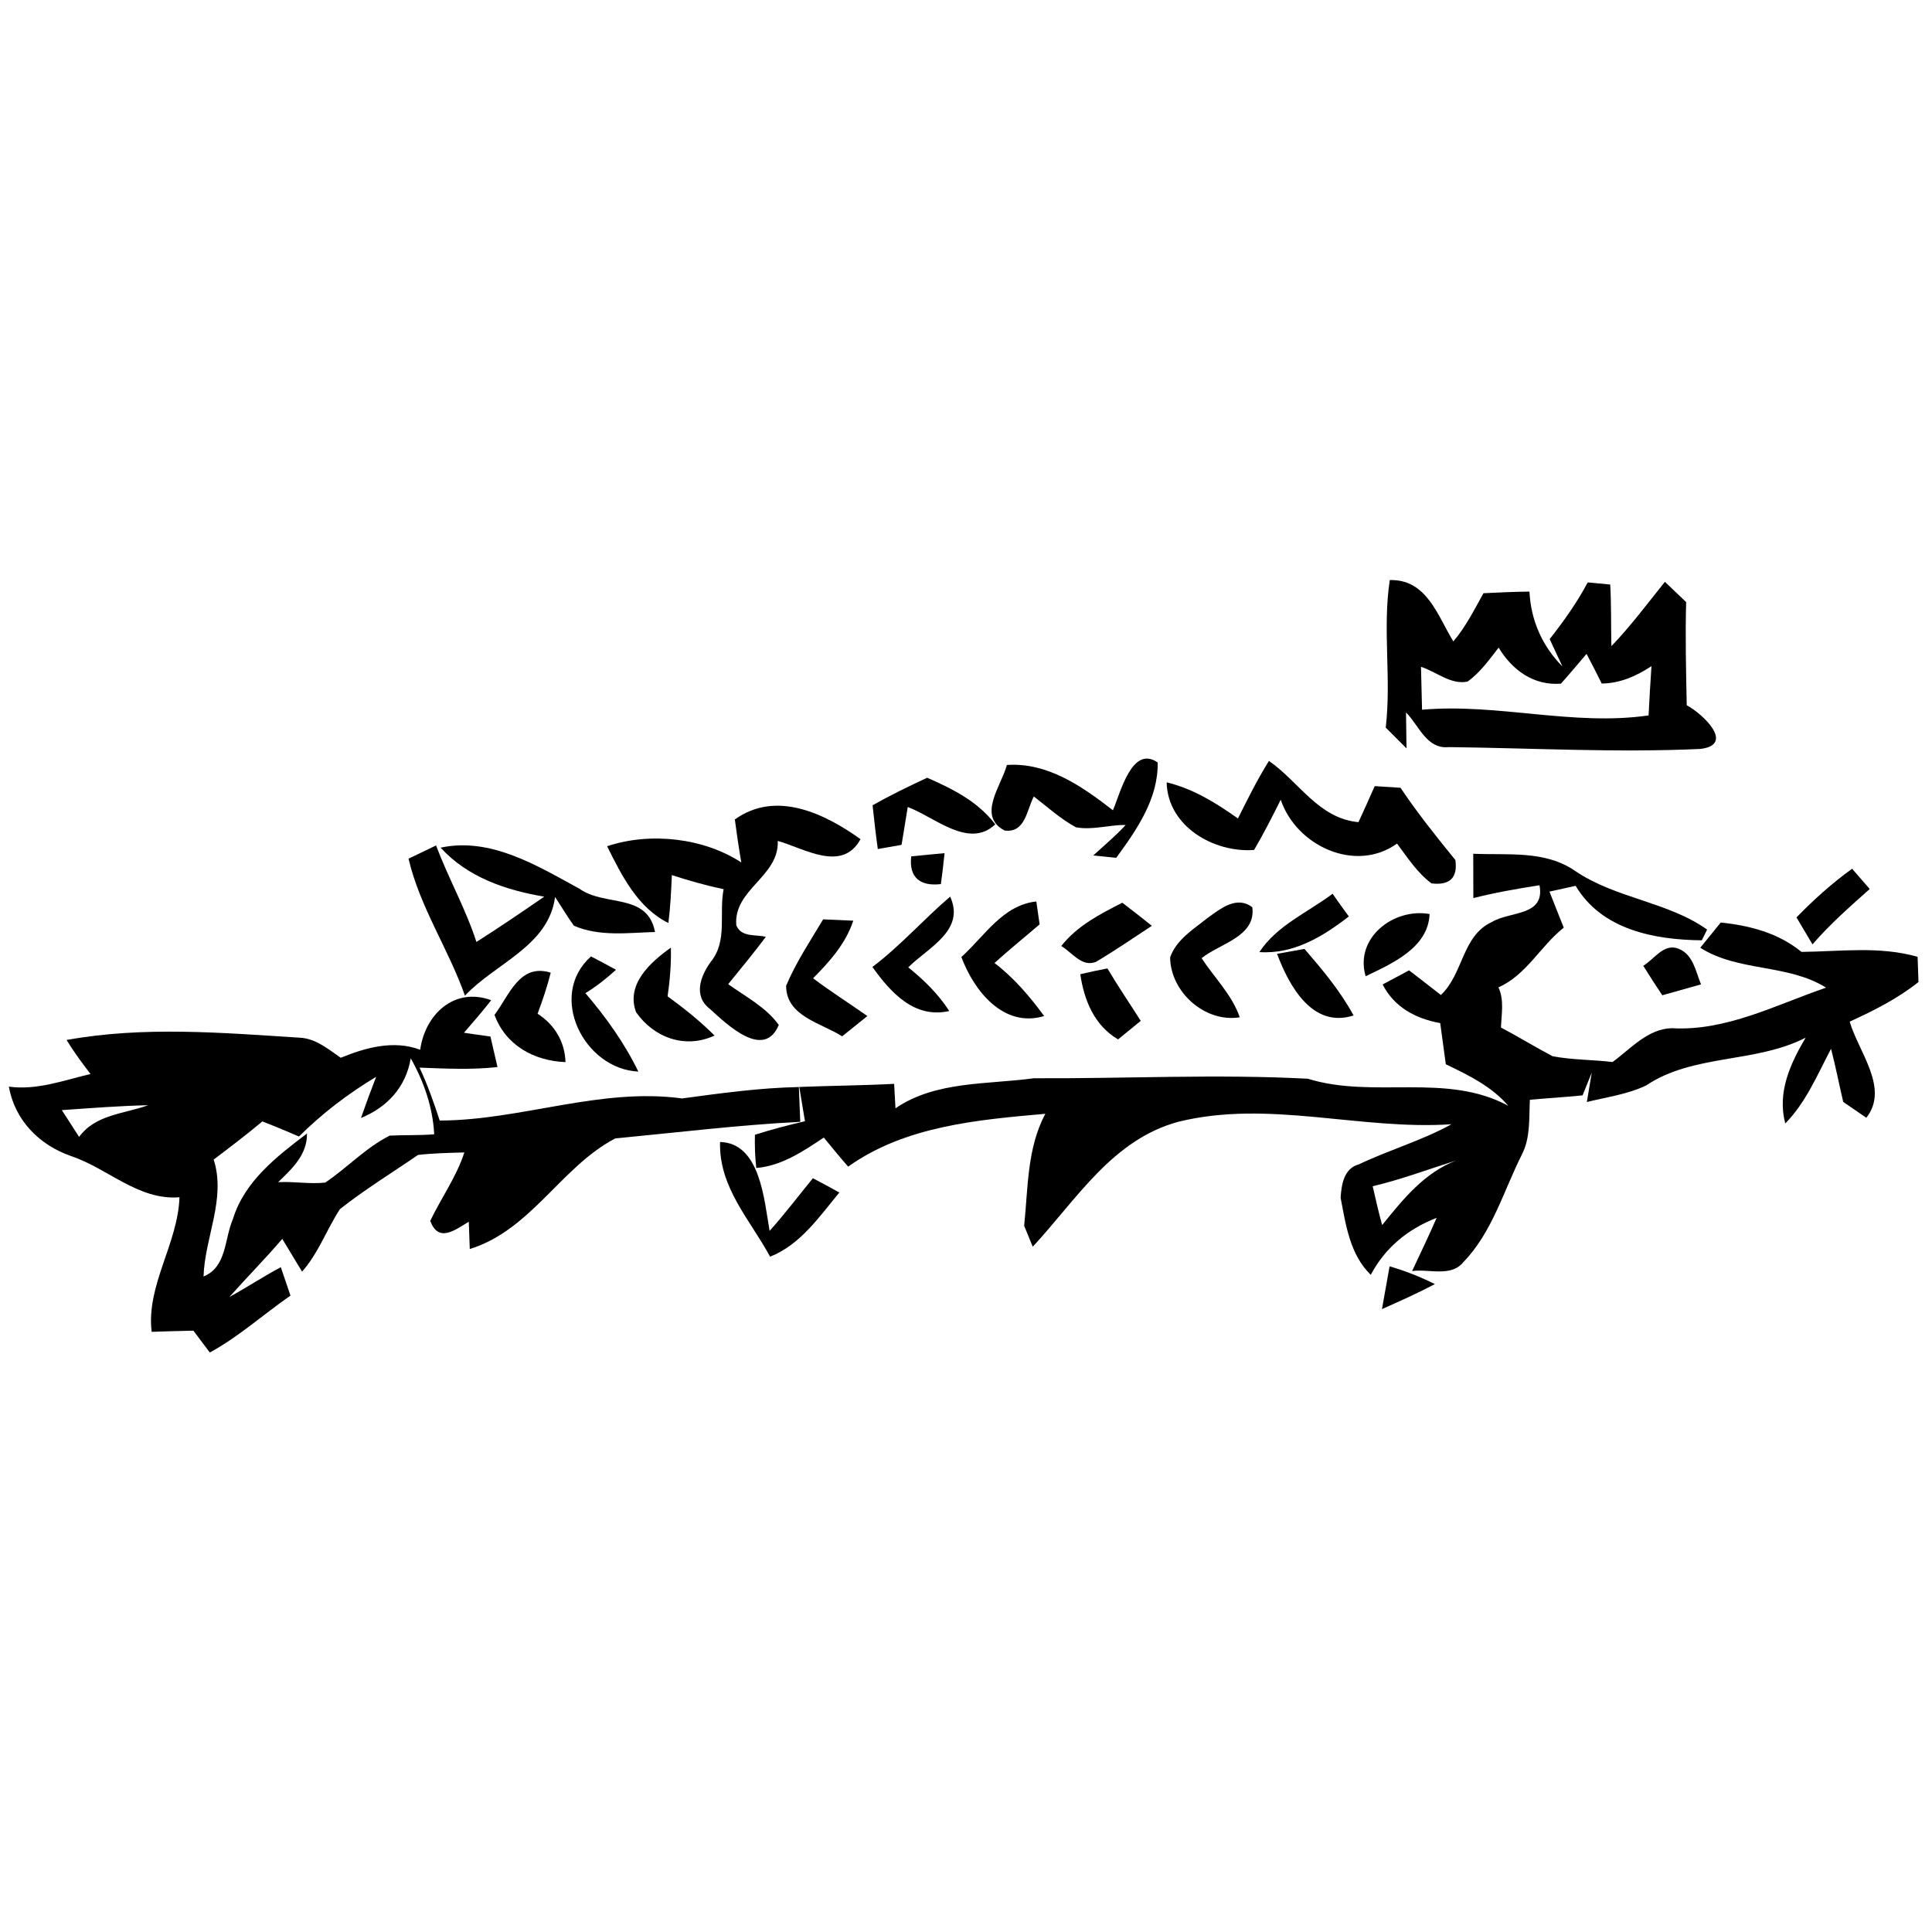 <?xml version="1.0" encoding="UTF-8" ?>
<!DOCTYPE svg PUBLIC "-//W3C//DTD SVG 1.1//EN" "http://www.w3.org/Graphics/SVG/1.1/DTD/svg11.dtd">
<svg width="200pt" height="200pt" viewBox="0 0 200 200" version="1.1" xmlns="http://www.w3.org/2000/svg">
<g id="#000000ff">
<path fill="#000000" opacity="1.00" d=" M 143.87 60.05 C 147.69 59.94 148.81 63.72 150.45 66.40 C 151.73 64.90 152.61 63.12 153.57 61.41 C 155.15 61.33 156.74 61.26 158.33 61.24 C 158.47 64.20 159.65 66.89 161.74 68.99 C 161.30 68.05 160.86 67.10 160.42 66.16 C 161.88 64.31 163.25 62.38 164.36 60.29 C 164.94 60.34 166.10 60.45 166.69 60.51 C 166.81 62.64 166.76 64.76 166.81 66.89 C 168.81 64.81 170.54 62.48 172.35 60.23 C 173.08 60.93 173.81 61.63 174.55 62.33 C 174.45 65.89 174.54 69.45 174.61 73.01 C 176.24 73.87 179.67 77.09 176.02 77.53 C 167.35 77.93 158.65 77.44 149.98 77.34 C 147.68 77.58 146.89 75.09 145.55 73.75 C 145.56 74.68 145.59 76.54 145.60 77.47 C 145.06 76.93 143.99 75.86 143.45 75.32 C 144.05 70.24 143.10 65.12 143.87 60.05 M 151.92 70.56 C 150.17 70.91 148.69 69.53 147.10 69.03 C 147.14 70.51 147.18 71.99 147.21 73.47 C 155.06 72.78 162.82 75.19 170.66 74.06 C 170.74 72.36 170.85 70.66 170.96 68.96 C 169.39 69.99 167.71 70.74 165.81 70.76 C 165.30 69.73 164.78 68.71 164.24 67.69 C 163.36 68.72 162.49 69.76 161.59 70.77 C 158.77 71.00 156.53 69.36 155.14 67.04 C 154.16 68.29 153.23 69.62 151.92 70.56 Z" />
<path fill="#000000" opacity="1.00" d=" M 104.23 79.19 C 108.45 78.90 112.04 81.42 115.21 83.88 C 116.01 82.01 117.19 77.10 119.84 78.93 C 119.92 82.67 117.67 85.91 115.55 88.80 C 114.95 88.74 113.76 88.62 113.17 88.56 C 114.30 87.52 115.49 86.54 116.53 85.40 C 114.81 85.38 113.08 85.96 111.38 85.64 C 109.79 84.78 108.45 83.55 107.02 82.45 C 106.28 83.86 106.14 86.24 104.01 85.98 C 101.10 84.48 103.67 81.34 104.23 79.19 Z" />
<path fill="#000000" opacity="1.00" d=" M 131.36 78.77 C 134.49 80.94 136.48 84.72 140.63 85.11 C 141.20 83.87 141.76 82.63 142.31 81.38 C 142.98 81.42 144.31 81.51 144.98 81.55 C 146.73 84.16 148.68 86.60 150.66 89.03 C 150.91 90.87 150.09 91.67 148.19 91.45 C 146.71 90.35 145.71 88.78 144.62 87.33 C 140.29 90.42 134.19 87.55 132.58 82.79 C 131.70 84.54 130.82 86.30 129.82 87.99 C 125.66 88.29 120.88 85.56 120.77 80.99 C 123.50 81.64 125.89 83.12 128.15 84.73 C 129.16 82.71 130.16 80.69 131.36 78.77 Z" />
<path fill="#000000" opacity="1.00" d=" M 90.33 83.36 C 92.17 82.32 94.07 81.40 95.98 80.51 C 98.62 81.67 101.24 82.97 103.03 85.34 C 100.30 87.91 96.78 84.60 93.97 83.54 C 93.76 84.85 93.55 86.16 93.33 87.46 C 92.72 87.57 91.49 87.78 90.87 87.89 C 90.66 86.38 90.49 84.87 90.33 83.36 Z" />
<path fill="#000000" opacity="1.00" d=" M 76.07 84.83 C 80.33 81.77 85.36 84.21 89.08 86.87 C 87.18 90.36 83.25 87.82 80.51 87.05 C 80.68 90.74 75.91 92.06 76.22 95.78 C 76.73 97.06 78.20 96.71 79.28 96.98 C 78.03 98.65 76.70 100.26 75.38 101.88 C 77.20 103.19 79.27 104.24 80.62 106.10 C 79.09 109.76 75.25 106.05 73.50 104.45 C 71.73 103.11 72.51 101.02 73.60 99.54 C 75.34 97.39 74.41 94.56 74.91 92.05 C 73.10 91.67 71.31 91.16 69.55 90.59 C 69.48 92.25 69.40 93.91 69.19 95.55 C 66.02 93.98 64.35 90.63 62.85 87.60 C 67.29 86.12 72.81 86.72 76.74 89.28 C 76.48 87.80 76.27 86.32 76.07 84.83 Z" />
<path fill="#000000" opacity="1.00" d=" M 45.61 87.75 C 50.77 86.63 55.62 89.62 59.98 92.00 C 62.62 93.89 67.01 92.38 67.81 96.48 C 65.01 96.56 62.06 96.98 59.41 95.83 C 58.71 94.86 58.11 93.84 57.46 92.85 C 56.80 97.94 51.28 99.71 48.13 103.07 C 46.43 98.24 43.47 93.92 42.29 88.89 C 43.00 88.54 44.42 87.86 45.14 87.52 C 46.41 90.90 48.20 94.06 49.32 97.51 C 51.70 96.00 54.02 94.42 56.34 92.82 C 52.35 92.15 48.42 90.82 45.61 87.75 Z" />
<path fill="#000000" opacity="1.00" d=" M 94.33 88.65 C 95.48 88.53 96.63 88.42 97.78 88.32 C 97.67 89.39 97.55 90.46 97.40 91.52 C 95.28 91.77 94.07 90.86 94.33 88.65 Z" />
<path fill="#000000" opacity="1.00" d=" M 152.51 88.38 C 156.09 88.54 159.93 88.00 163.06 90.16 C 167.24 93.01 172.66 93.34 176.72 96.23 L 176.17 97.34 C 171.26 97.29 165.81 96.25 163.11 91.70 C 162.43 91.85 161.08 92.15 160.40 92.30 C 160.88 93.55 161.39 94.78 161.88 96.03 C 159.46 97.94 158.02 100.93 155.12 102.21 C 155.73 103.53 155.43 104.98 155.38 106.37 C 157.18 107.32 158.92 108.39 160.72 109.34 C 162.76 109.73 164.86 109.69 166.93 109.94 C 168.81 108.57 170.59 106.48 173.08 106.44 C 178.70 106.76 183.86 104.01 189.04 102.24 C 185.02 99.75 179.95 100.62 176.01 98.11 C 176.54 97.46 177.60 96.15 178.13 95.50 C 181.15 95.81 184.09 96.58 186.49 98.54 C 190.50 98.50 194.56 97.92 198.51 99.05 C 198.53 99.70 198.58 101.01 198.60 101.66 C 196.44 103.38 193.97 104.62 191.48 105.76 C 192.38 108.88 195.62 112.65 193.20 115.71 C 192.60 115.30 191.41 114.48 190.81 114.07 C 190.38 112.24 190.02 110.39 189.55 108.57 C 188.13 111.25 186.97 114.10 184.81 116.30 C 183.96 113.09 185.32 110.12 186.92 107.42 C 181.67 110.10 175.32 109.08 170.40 112.37 C 168.47 113.29 166.33 113.57 164.27 114.08 C 164.40 113.31 164.65 111.79 164.78 111.03 C 164.54 111.62 164.06 112.80 163.83 113.39 C 162.01 113.58 160.18 113.68 158.37 113.85 C 158.28 115.73 158.44 117.73 157.57 119.47 C 155.65 123.25 154.51 127.53 151.49 130.65 C 150.22 132.24 147.89 131.33 146.18 131.58 C 147.03 129.75 147.92 127.93 148.72 126.07 C 145.76 127.22 143.40 129.14 141.90 131.97 C 139.74 129.87 139.32 126.80 138.78 123.99 C 138.87 122.62 139.11 120.95 140.68 120.53 C 143.82 119.03 147.20 118.07 150.26 116.38 C 140.83 117.02 131.32 113.82 122.01 116.12 C 115.15 117.95 111.42 124.21 106.91 129.06 C 106.69 128.52 106.24 127.43 106.02 126.89 C 106.43 122.96 106.31 118.88 108.21 115.30 C 101.20 115.92 93.71 116.56 87.80 120.77 C 86.93 119.78 86.11 118.77 85.28 117.76 C 83.14 119.18 80.93 120.69 78.29 120.91 C 78.16 119.77 78.12 118.62 78.15 117.47 C 79.85 116.93 81.59 116.47 83.33 116.07 C 83.13 114.89 82.93 113.71 82.74 112.52 C 86.01 112.39 89.29 112.37 92.56 112.20 C 92.61 113.04 92.66 113.88 92.70 114.73 C 96.87 111.88 102.22 112.28 107.02 111.62 C 116.47 111.67 125.95 111.17 135.39 111.67 C 142.17 113.78 149.70 110.99 156.13 114.47 C 154.42 112.46 152.01 111.30 149.67 110.17 C 149.47 108.75 149.29 107.33 149.09 105.91 C 146.57 105.46 144.33 104.27 143.13 101.91 C 143.81 101.55 145.19 100.82 145.87 100.45 C 146.97 101.29 148.06 102.15 149.16 103.00 C 151.49 100.82 151.34 96.87 154.43 95.45 C 156.32 94.30 159.97 94.88 159.37 91.64 C 157.06 92.00 154.77 92.40 152.52 92.97 C 152.52 91.44 152.51 89.91 152.51 88.38 M 142.10 122.80 C 142.41 124.15 142.71 125.49 143.08 126.82 C 145.22 124.17 147.44 121.40 150.73 120.14 C 147.86 121.04 145.03 122.11 142.10 122.80 Z" />
<path fill="#000000" opacity="1.00" d=" M 185.97 94.97 C 187.75 93.14 189.65 91.43 191.73 89.93 C 192.18 90.46 193.09 91.50 193.55 92.03 C 191.50 93.86 189.43 95.67 187.63 97.76 C 187.08 96.83 186.52 95.90 185.97 94.97 Z" />
<path fill="#000000" opacity="1.00" d=" M 130.37 98.56 C 132.19 95.79 135.37 94.46 137.95 92.52 C 138.49 93.31 139.06 94.09 139.63 94.87 C 136.95 96.95 133.91 98.80 130.37 98.56 Z" />
<path fill="#000000" opacity="1.00" d=" M 99.52 99.07 C 101.91 96.92 103.80 93.69 107.28 93.32 C 107.36 93.91 107.53 95.10 107.62 95.69 C 106.06 97.03 104.47 98.31 102.95 99.69 C 104.96 101.22 106.60 103.15 108.09 105.18 C 103.88 106.45 100.82 102.56 99.52 99.07 Z" />
<path fill="#000000" opacity="1.00" d=" M 90.31 100.10 C 93.21 97.91 95.61 95.17 98.36 92.82 C 99.96 96.32 96.08 98.09 94.02 100.14 C 95.64 101.44 97.13 102.90 98.27 104.66 C 94.66 105.48 92.20 102.74 90.31 100.10 Z" />
<path fill="#000000" opacity="1.00" d=" M 109.86 97.93 C 111.51 95.84 113.86 94.63 116.18 93.45 C 117.21 94.23 118.23 95.03 119.24 95.84 C 117.31 97.10 115.42 98.41 113.44 99.58 C 111.97 100.14 110.97 98.58 109.86 97.93 Z" />
<path fill="#000000" opacity="1.00" d=" M 125.04 95.00 C 126.37 94.05 128.03 92.69 129.64 93.92 C 130.03 96.98 126.25 97.67 124.39 99.19 C 125.72 101.22 127.53 102.97 128.34 105.31 C 124.73 105.89 121.17 102.69 121.13 99.11 C 121.78 97.25 123.57 96.18 125.04 95.00 Z" />
<path fill="#000000" opacity="1.00" d=" M 85.21 95.17 C 85.99 95.20 87.55 95.27 88.33 95.31 C 87.55 97.68 85.89 99.54 84.17 101.27 C 85.99 102.65 87.92 103.86 89.79 105.18 C 88.92 105.88 88.05 106.58 87.18 107.28 C 85.02 105.90 81.37 105.21 81.38 102.04 C 82.40 99.62 83.87 97.42 85.21 95.17 Z" />
<path fill="#000000" opacity="1.00" d=" M 141.37 101.06 C 140.21 97.09 144.26 93.96 147.99 94.62 C 147.85 98.12 144.11 99.74 141.37 101.06 Z" />
<path fill="#000000" opacity="1.00" d=" M 61.18 99.01 C 62.05 99.46 62.91 99.92 63.77 100.39 C 62.78 101.29 61.74 102.12 60.60 102.81 C 62.73 105.30 64.65 107.98 66.08 110.93 C 60.45 110.67 56.63 103.06 61.18 99.01 Z" />
<path fill="#000000" opacity="1.00" d=" M 65.85 104.79 C 64.76 101.91 67.33 99.60 69.45 98.10 C 69.49 99.78 69.35 101.47 69.11 103.14 C 70.81 104.38 72.47 105.70 73.97 107.20 C 70.94 108.61 67.70 107.43 65.85 104.79 Z" />
<path fill="#000000" opacity="1.00" d=" M 170.11 99.98 C 171.25 99.30 172.25 97.59 173.78 98.22 C 175.29 98.83 175.53 100.56 176.09 101.90 C 174.75 102.28 173.41 102.65 172.08 103.03 C 171.40 102.02 170.75 101.00 170.11 99.98 Z" />
<path fill="#000000" opacity="1.00" d=" M 132.20 98.74 C 132.91 98.61 134.33 98.36 135.04 98.23 C 136.90 100.39 138.76 102.60 140.12 105.12 C 135.85 106.50 133.44 102.04 132.20 98.74 Z" />
<path fill="#000000" opacity="1.00" d=" M 111.83 100.85 C 112.76 100.63 113.70 100.43 114.64 100.25 C 115.73 102.09 116.94 103.87 118.09 105.68 C 117.50 106.16 116.33 107.12 115.74 107.60 C 113.28 106.15 112.23 103.55 111.83 100.85 Z" />
<path fill="#000000" opacity="1.00" d=" M 51.19 105.06 C 52.74 103.00 53.79 99.69 57.01 100.69 C 56.65 102.13 56.17 103.55 55.65 104.94 C 57.42 106.08 58.47 107.84 58.54 109.95 C 55.29 109.82 52.35 108.22 51.19 105.06 Z" />
<path fill="#000000" opacity="1.00" d=" M 43.50 108.67 C 44.00 105.02 47.02 102.14 50.85 103.54 C 49.95 104.69 48.99 105.80 48.03 106.91 C 48.72 107.01 50.08 107.21 50.77 107.30 C 50.95 108.09 51.32 109.67 51.50 110.46 C 48.82 110.76 46.12 110.62 43.43 110.52 C 44.26 112.29 44.91 114.14 45.52 116.00 C 53.98 115.97 62.12 112.56 70.61 113.71 C 74.62 113.17 78.64 112.61 82.70 112.53 C 82.74 113.43 82.80 115.23 82.84 116.13 C 76.44 116.46 70.04 117.24 63.69 117.85 C 58.07 120.79 55.00 127.32 48.63 129.30 C 48.60 128.59 48.55 127.18 48.53 126.47 C 47.11 127.32 45.39 128.70 44.54 126.38 C 45.68 124.00 47.25 121.83 48.07 119.30 C 46.47 119.35 44.86 119.37 43.27 119.56 C 40.57 121.42 37.75 123.14 35.19 125.17 C 33.81 127.28 32.97 129.72 31.27 131.64 C 30.58 130.51 29.90 129.38 29.22 128.25 C 27.46 130.31 25.55 132.23 23.75 134.26 C 25.55 133.28 27.26 132.14 29.07 131.18 C 29.32 131.91 29.82 133.38 30.07 134.12 C 27.27 136.06 24.73 138.37 21.72 140.01 C 21.30 139.44 20.45 138.32 20.02 137.75 C 18.58 137.78 17.14 137.82 15.70 137.87 C 15.12 133.05 18.41 128.78 18.58 123.94 C 14.30 124.28 11.17 120.94 7.34 119.67 C 4.07 118.53 1.53 115.97 0.92 112.49 C 3.84 112.88 6.57 111.84 9.37 111.18 C 8.49 110.04 7.64 108.88 6.89 107.66 C 14.86 106.21 22.99 106.91 31.01 107.42 C 32.67 107.49 33.97 108.60 35.27 109.50 C 37.87 108.44 40.76 107.64 43.50 108.67 M 37.37 115.73 C 37.87 114.30 38.39 112.88 38.94 111.47 C 36.04 113.21 33.35 115.26 30.95 117.65 C 29.70 117.11 28.43 116.58 27.16 116.09 C 25.52 117.46 23.82 118.75 22.12 120.04 C 23.42 124.09 21.20 128.08 21.07 132.14 C 23.49 131.16 23.22 128.24 24.11 126.20 C 25.30 122.29 28.67 119.70 31.78 117.34 C 31.81 119.54 30.24 120.98 28.79 122.38 C 30.42 122.28 32.05 122.60 33.67 122.42 C 35.95 120.88 37.87 118.80 40.34 117.56 C 41.88 117.48 43.42 117.55 44.95 117.42 C 44.80 114.63 43.89 111.98 42.52 109.56 C 42.02 112.51 40.12 114.61 37.37 115.73 M 6.40 114.92 C 6.99 115.84 7.59 116.76 8.19 117.69 C 9.90 115.35 12.85 115.32 15.34 114.41 C 12.36 114.48 9.38 114.71 6.40 114.92 Z" />
<path fill="#000000" opacity="1.00" d=" M 74.54 118.22 C 78.70 118.32 79.10 124.20 79.67 127.42 C 81.24 125.67 82.66 123.79 84.15 121.97 C 85.07 122.45 85.98 122.94 86.89 123.45 C 84.81 125.95 82.86 128.85 79.72 130.09 C 77.64 126.25 74.41 122.92 74.54 118.22 Z" />
<path fill="#000000" opacity="1.00" d=" M 143.85 131.09 C 145.47 131.56 147.03 132.18 148.54 132.93 C 146.75 133.87 144.90 134.70 143.06 135.52 C 143.32 134.04 143.59 132.57 143.85 131.09 Z" />
</g>
</svg>
